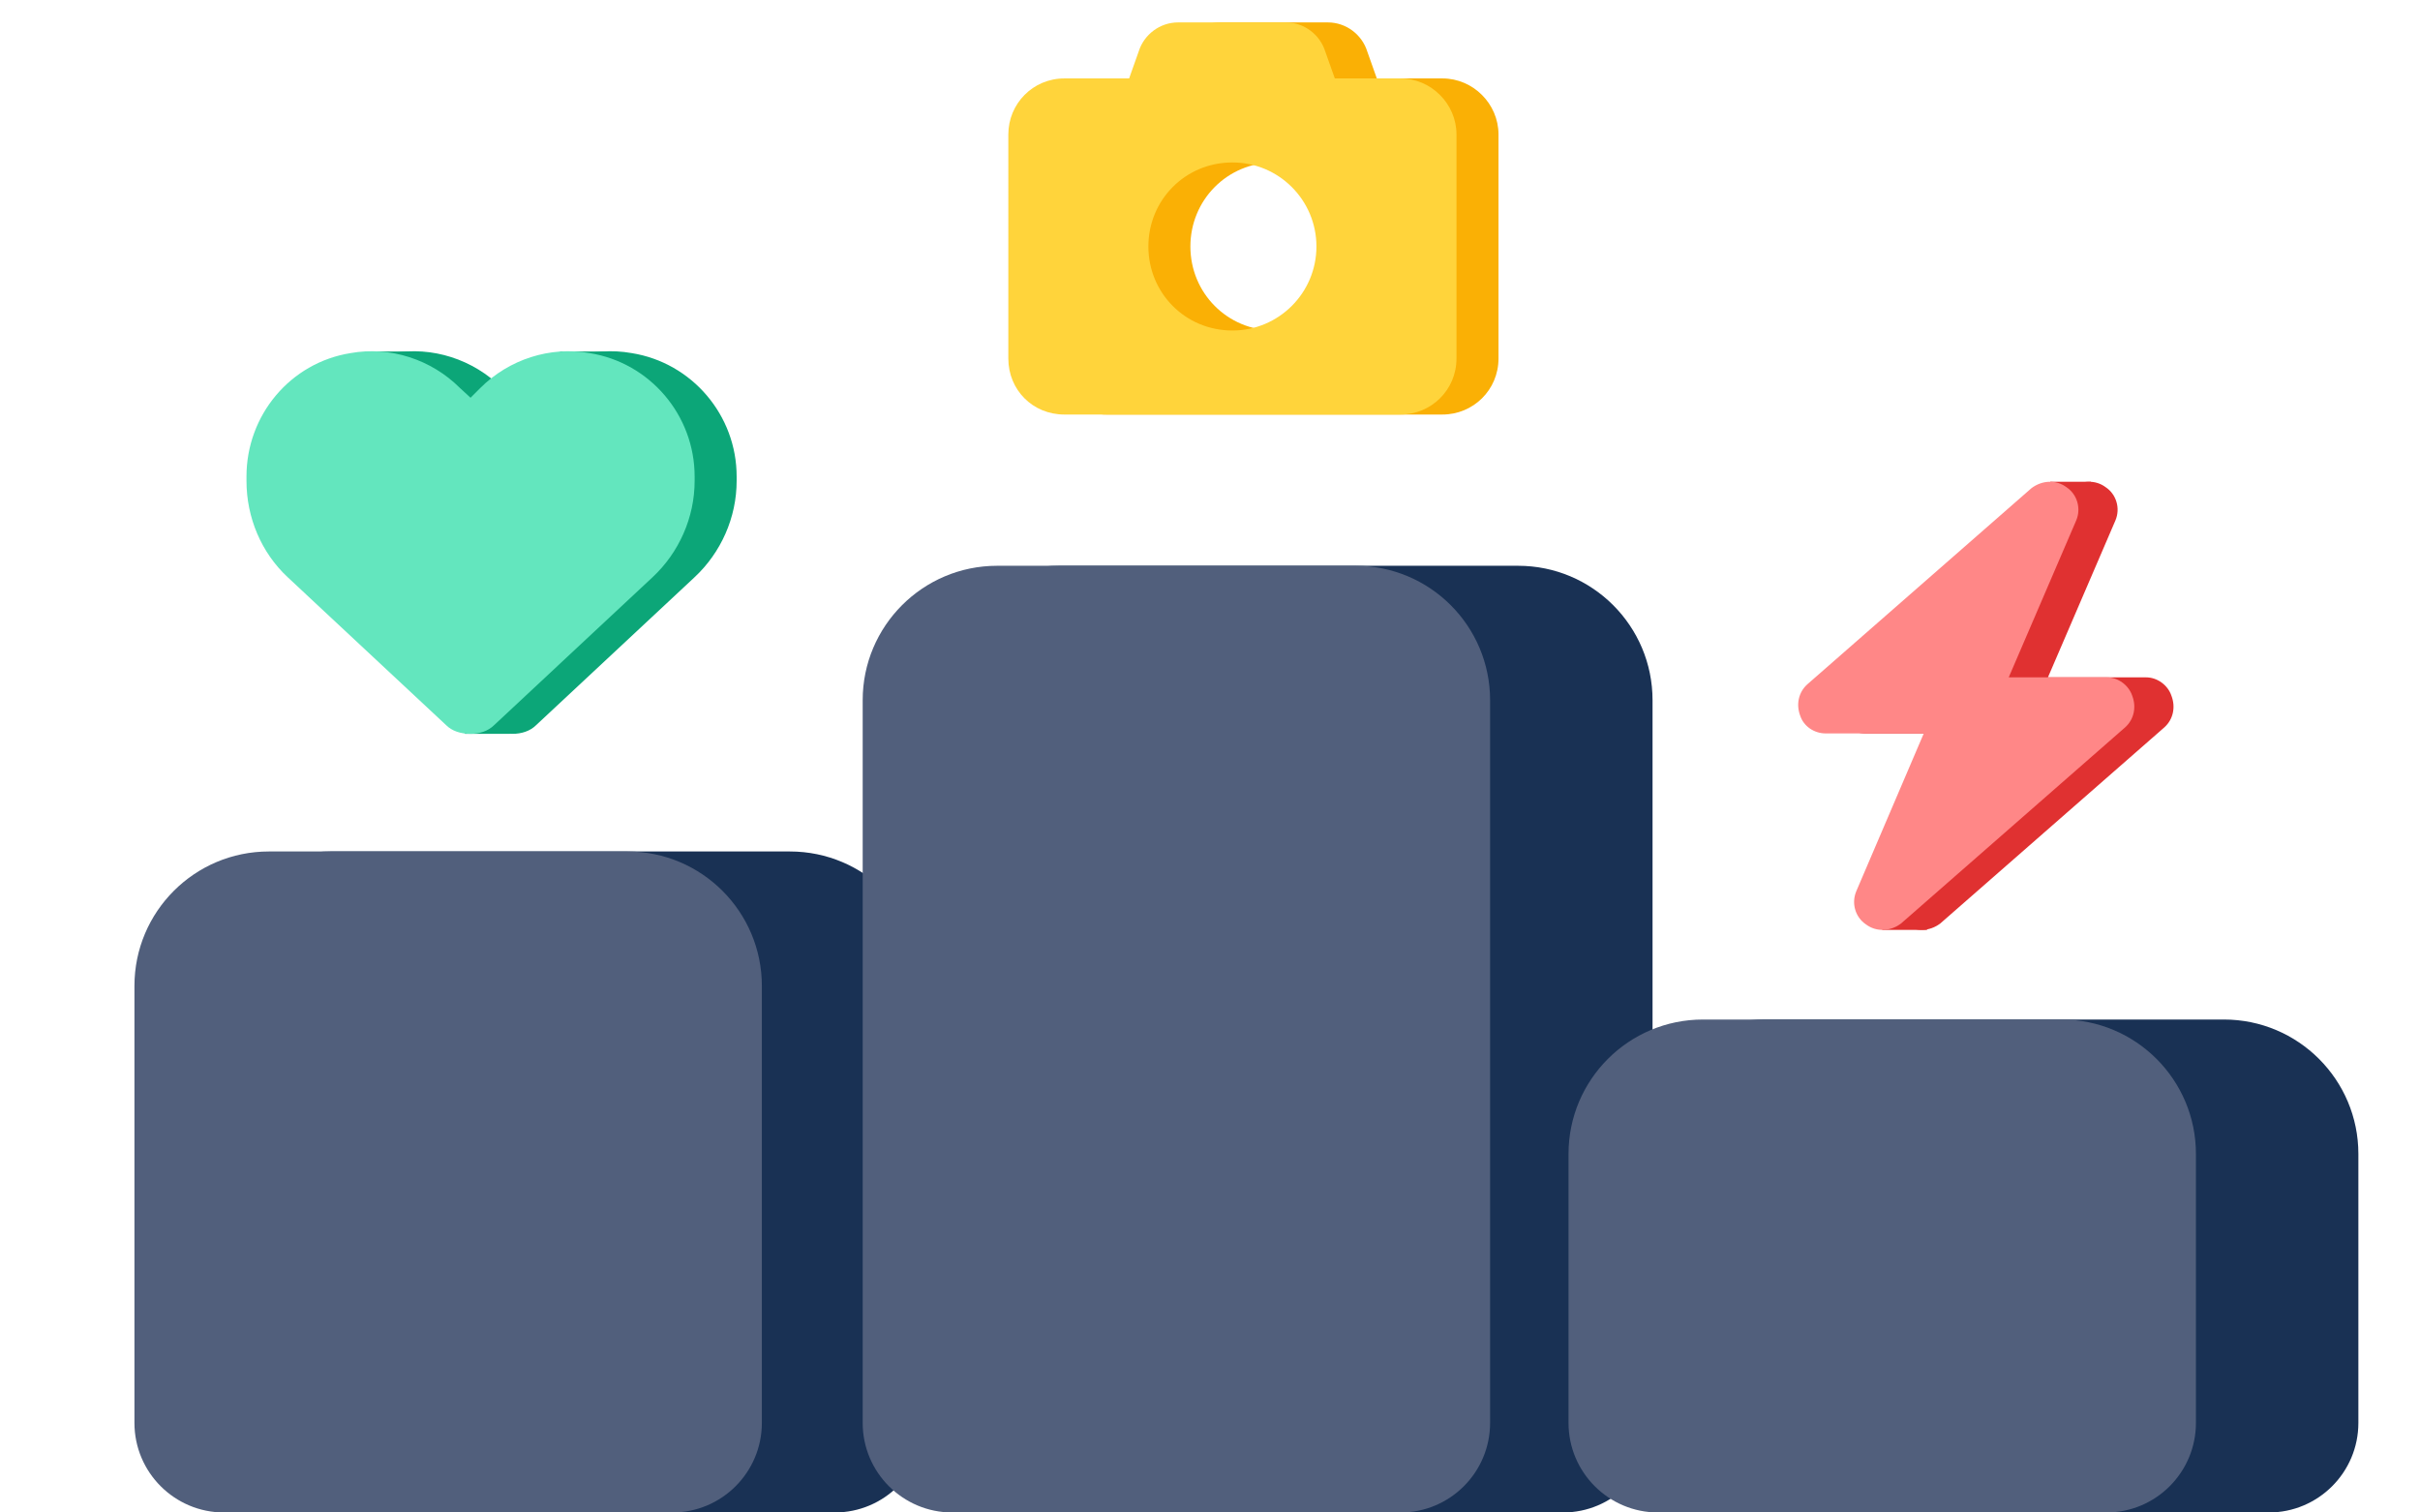 <svg width="432" height="270" fill="none" xmlns="http://www.w3.org/2000/svg"><path d="M35 176c0-13.255 10.745-24 24-24h82c13.255 0 24 10.745 24 24v78c0 8.837-7.163 16-16 16H51c-8.837 0-16-7.163-16-16v-78z" fill="#193154"/><path d="M24 176c0-13.255 10.745-24 24-24h64c13.255 0 24 10.745 24 24v78c0 8.837-7.163 16-16 16H40c-8.837 0-16-7.163-16-16v-78z" fill="#515F7C"/><path d="M217.812 4h19.219c3.281 0 6.094 2.188 7.031 5.156L245.781 14H257.5c5.469 0 10 4.531 10 10v40c0 5.625-4.531 10-10 10h-60c-5.625 0-10-4.375-10-10V24c0-5.469 4.375-10 10-10h11.562l1.719-4.844c.938-2.969 3.75-5.156 7.031-5.156zm9.688 55c8.281 0 15-6.719 15-15 0-8.281-6.719-15-15-15-8.438 0-15 6.719-15 15 0 8.281 6.562 15 15 15z" fill="#FAB005"/><path d="M210.312 4h19.219c3.281 0 6.094 2.188 7.031 5.156L238.281 14H250c5.469 0 10 4.531 10 10v40c0 5.625-4.531 10-10 10h-60c-5.625 0-10-4.375-10-10V24c0-5.469 4.375-10 10-10h11.562l1.719-4.844c.938-2.969 3.75-5.156 7.031-5.156zM220 59c8.281 0 15-6.719 15-15 0-8.281-6.719-15-15-15-8.438 0-15 6.719-15 15 0 8.281 6.562 15 15 15z" fill="#FFD43B"/><path fill="#0CA678" d="M83 124h8v7h-8zM65.25 62.75h8v7h-8zM100 62.75h8v7h-8v-7z"/><path d="M51.5 85.844v-.781c0-10.938 7.813-20.313 18.594-22.032 7.031-1.25 14.375 1.094 19.531 6.25l1.875 1.72 1.719-1.72c5.156-5.156 12.5-7.5 19.531-6.25 10.781 1.72 18.75 11.094 18.75 22.032v.781c0 6.563-2.812 12.813-7.5 17.187l-28.281 26.407C94.625 130.531 93.063 131 91.5 131c-1.719 0-3.281-.469-4.375-1.562l-28.281-26.407C54.156 98.656 51.5 92.406 51.5 85.844z" fill="#0CA678"/><path d="M44 85.844v-.781c0-10.938 7.813-20.313 18.594-22.032 7.031-1.25 14.375 1.094 19.531 6.25L84 71.001l1.719-1.72c5.156-5.156 12.5-7.5 19.531-6.25C116.031 64.752 124 74.126 124 85.064v.781c0 6.563-2.812 12.813-7.5 17.187l-28.281 26.407C87.125 130.531 85.563 131 84 131c-1.719 0-3.281-.469-4.375-1.562l-28.281-26.407C46.656 98.656 44 92.406 44 85.844z" fill="#63E6BE"/><path d="M365.583 120.917h17.511c2.033 0 3.909 1.408 4.535 3.285.781 2.033.312 4.222-1.251 5.63l-40.026 35.031c-1.876 1.407-4.378 1.564-6.254.156-1.876-1.251-2.658-3.753-1.72-5.943l12.039-28.15h-17.511c-2.033 0-3.909-1.251-4.535-3.128-.781-2.033-.312-4.222 1.251-5.63l40.026-35.03c1.876-1.408 4.378-1.565 6.254-.157 1.876 1.25 2.658 3.753 1.72 5.943l-12.039 27.993z" fill="#E03131"/><path fill="#E03131" d="M336 159h8v7h-8zM366 86h7.25v7.25H366V86z"/><path d="M358.583 120.917h17.511c2.033 0 3.909 1.408 4.535 3.285.781 2.033.312 4.222-1.251 5.63l-40.026 35.031c-1.876 1.407-4.378 1.564-6.254.156-1.876-1.251-2.658-3.753-1.72-5.943l12.039-28.15h-17.511c-2.033 0-3.909-1.251-4.535-3.128-.781-2.033-.312-4.222 1.251-5.63l40.026-35.03c1.876-1.408 4.378-1.565 6.254-.157 1.876 1.25 2.658 3.753 1.72 5.943l-12.039 27.993z" fill="#FF8787"/><path d="M165 125c0-13.255 10.745-24 24-24h82c13.255 0 24 10.745 24 24v129c0 8.837-7.163 16-16 16h-98c-8.837 0-16-7.163-16-16V125z" fill="#193154"/><path d="M154 125c0-13.255 10.745-24 24-24h64c13.255 0 24 10.745 24 24v129c0 8.837-7.163 16-16 16h-80c-8.837 0-16-7.163-16-16V125z" fill="#515F7C"/><path d="M291 206c0-13.255 10.745-24 24-24h82c13.255 0 24 10.745 24 24v48c0 8.837-7.163 16-16 16h-98c-8.837 0-16-7.163-16-16v-48z" fill="#193154"/><path d="M280 206c0-13.255 10.745-24 24-24h64c13.255 0 24 10.745 24 24v48c0 8.837-7.163 16-16 16h-80c-8.837 0-16-7.163-16-16v-48z" fill="#515F7C"/></svg>
